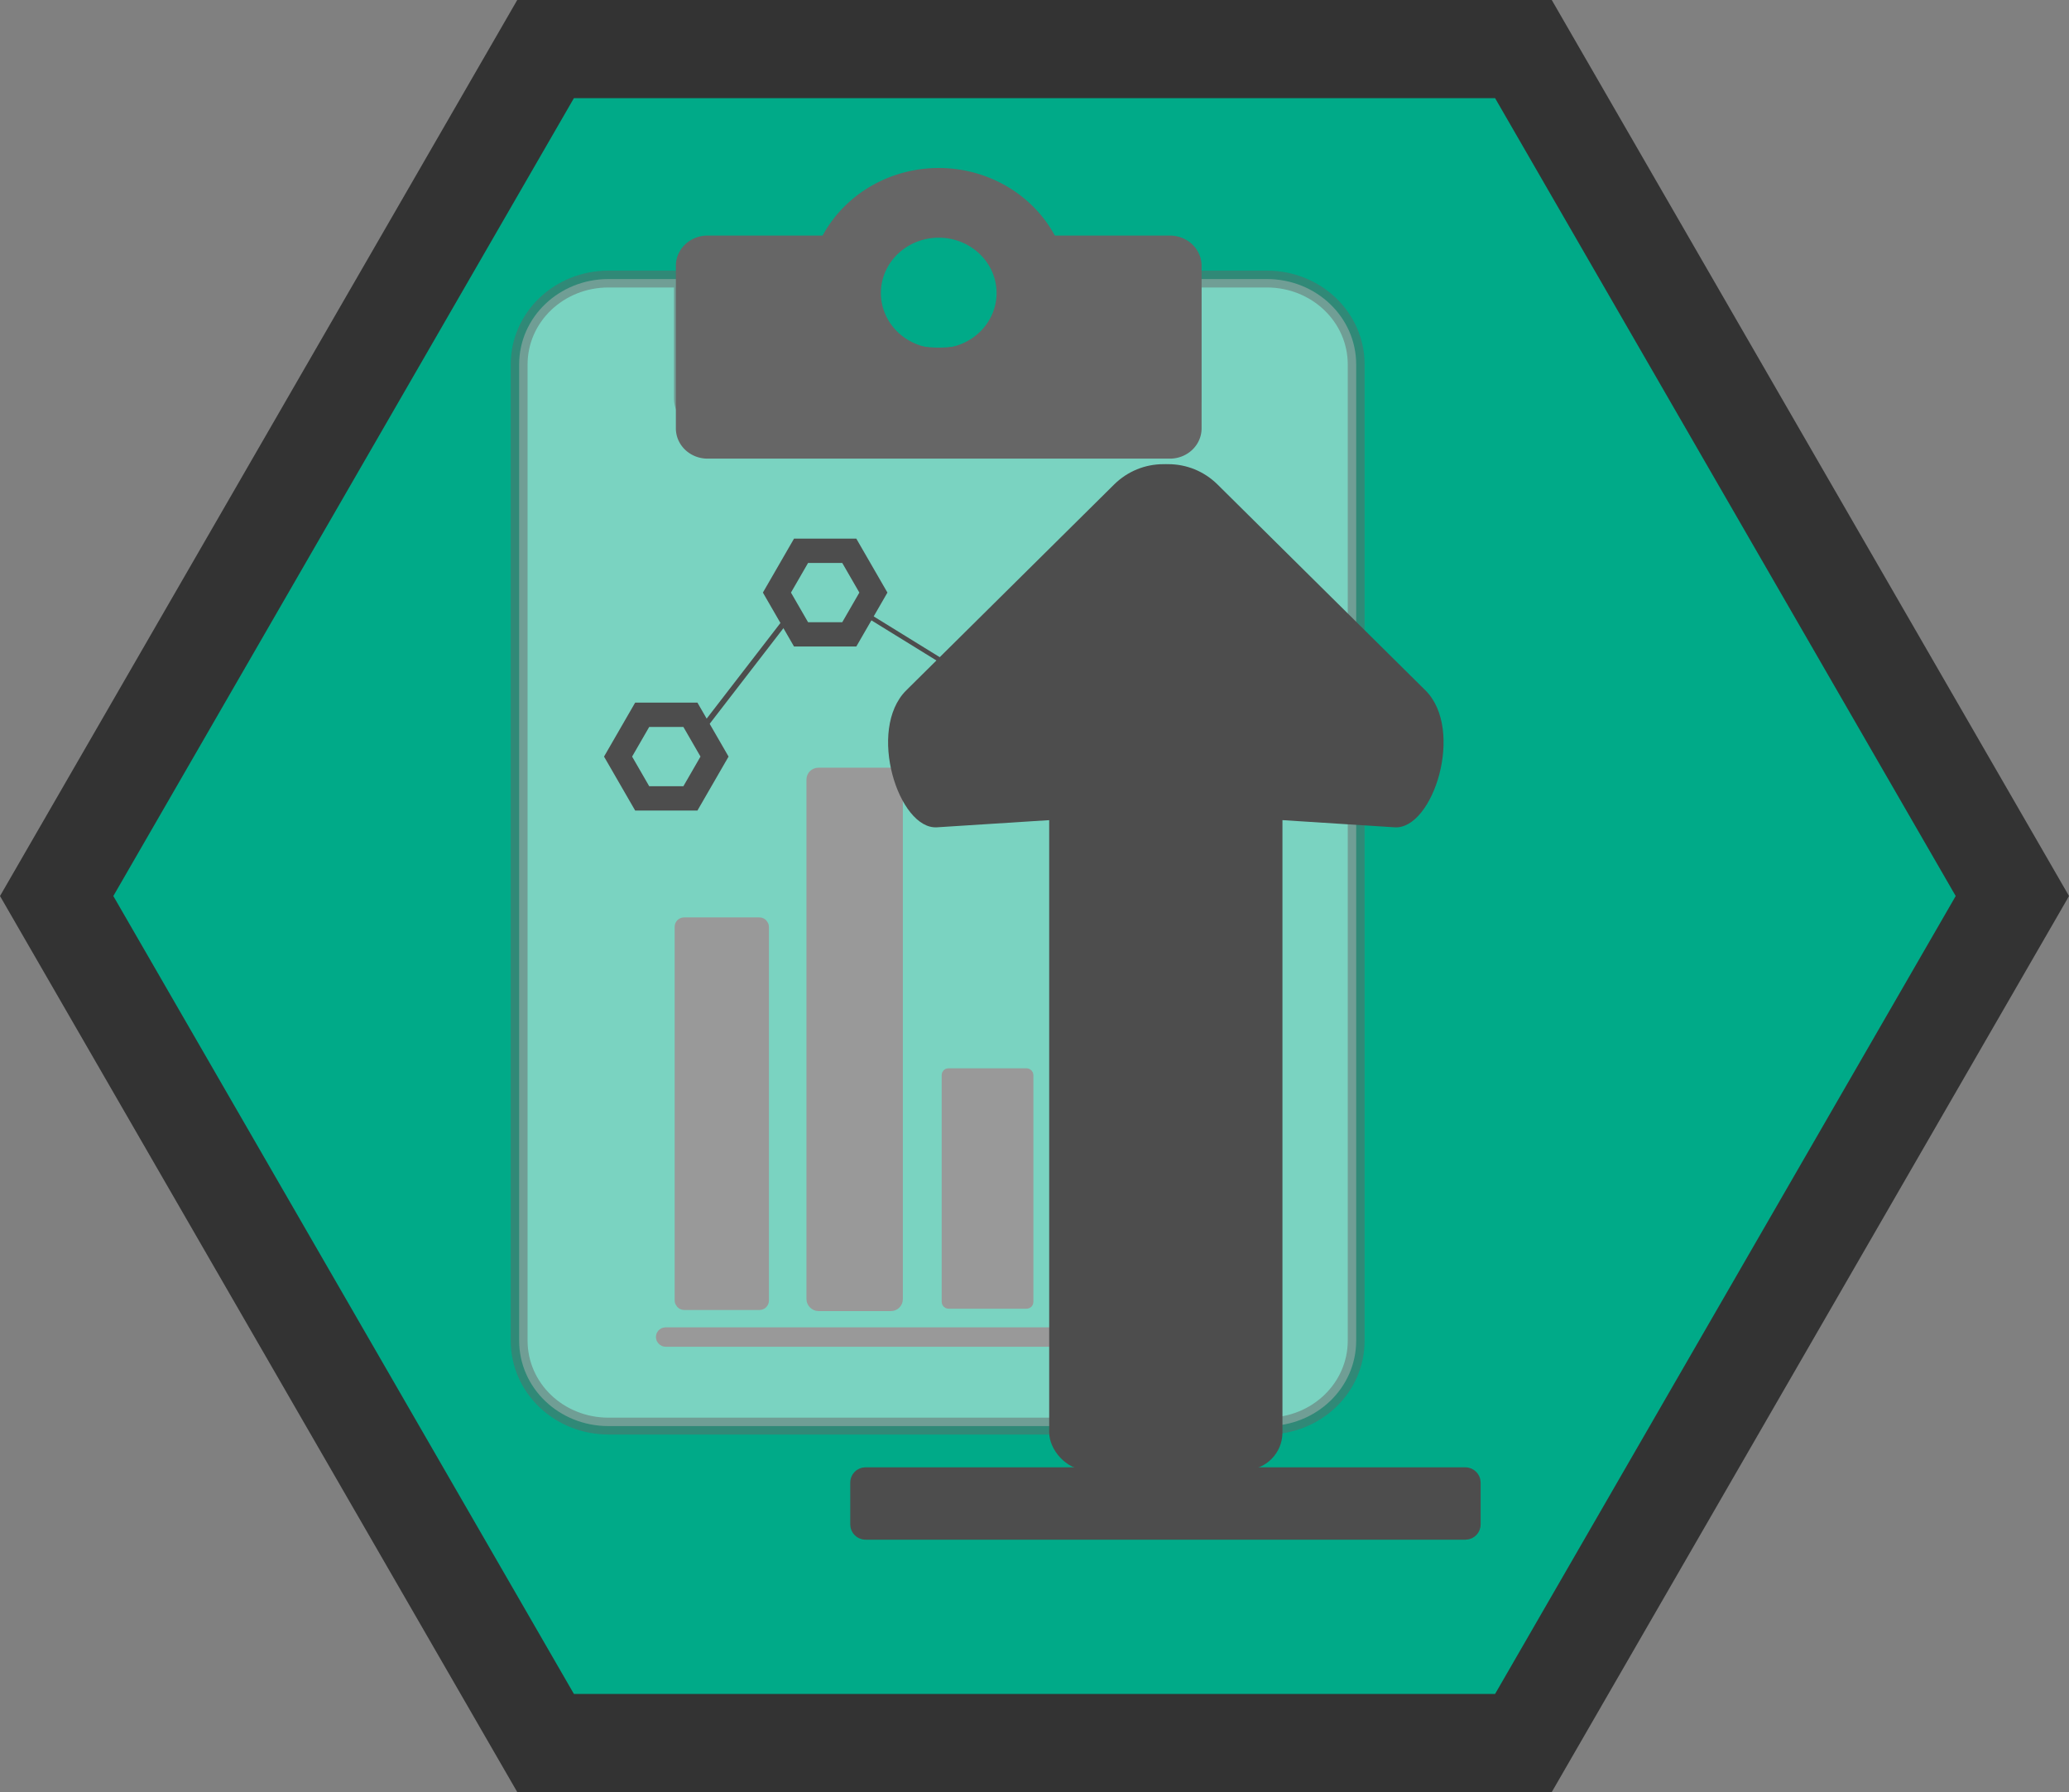 <?xml version="1.0" encoding="UTF-8" standalone="no"?>
<svg
   xmlns:dc="http://purl.org/dc/elements/1.1/"
   xmlns:cc="http://creativecommons.org/ns#"
   xmlns:rdf="http://www.w3.org/1999/02/22-rdf-syntax-ns#"
   xmlns:svg="http://www.w3.org/2000/svg"
   xmlns="http://www.w3.org/2000/svg"
   xmlns:sodipodi="http://sodipodi.sourceforge.net/DTD/sodipodi-0.dtd"
   xmlns:inkscape="http://www.inkscape.org/namespaces/inkscape"
   version="1.1"
   id="svg2"
   width="74.379"
   height="64.415"
   viewBox="0 0 74.379 64.415"
   sodipodi:docname="DatenUpload.svg"
   inkscape:version="0.92.4 (5da689c313, 2019-01-14)">
  <rect x="0" y="0" width="74.379" height="64.415" fill="#808080" stroke="none"/>
  <sodipodi:namedview
     pagecolor="#ffffff"
     bordercolor="#666666"
     borderopacity="1"
     objecttolerance="10"
     gridtolerance="10"
     guidetolerance="10"
     inkscape:pageopacity="0"
     inkscape:pageshadow="2"
     inkscape:window-width="1920"
     inkscape:window-height="1001"
     id="namedview10"
     showgrid="false"
     inkscape:snap-global="false"
     inkscape:zoom="7.3275404"
     inkscape:cx="16.1632"
     inkscape:cy="42.044782"
     inkscape:window-x="-9"
     inkscape:window-y="-9"
     inkscape:window-maximized="1"
     inkscape:current-layer="svg2" />
  <defs
     id="defs6">
    <clipPath
       clipPathUnits="userSpaceOnUse"
       id="clipPath143">
      <rect
         id="rect145"
         width="203.144"
         height="203.144"
         x="-715.157"
         y="67.805"
         transform="rotate(-43.315)"
         style="stroke-width:1.712" />
    </clipPath>
    <clipPath
       clipPathUnits="userSpaceOnUse"
       id="clipPath4719">
      <rect
         style="fill:#000000;fill-opacity:1;stroke:#000000"
         id="rect4721"
         width="8.878"
         height="42.942"
         x="-34.547"
         y="25.718"
         rx="2.471"
         ry="0.407" />
    </clipPath>
    <clipPath
       clipPathUnits="userSpaceOnUse"
       id="clipPath4885">
      <circle
         transform="rotate(-38.419)"
         r="10.93"
         cy="-28.001"
         cx="-52.648"
         id="circle4887"
         style="fill:none;stroke:#4d4d4d;stroke-width:0.602" />
    </clipPath>
    <clipPath
       clipPathUnits="userSpaceOnUse"
       id="clipPath4889">
      <circle
         transform="rotate(-38.419)"
         r="10.93"
         cy="-28.001"
         cx="-52.648"
         id="circle4891"
         style="fill:none;stroke:#4d4d4d;stroke-width:0.602" />
    </clipPath>
    <clipPath
       clipPathUnits="userSpaceOnUse"
       id="clipPath4893">
      <circle
         transform="rotate(-38.419)"
         r="10.93"
         cy="-28.001"
         cx="-52.648"
         id="circle4895"
         style="fill:none;stroke:#4d4d4d;stroke-width:0.602" />
    </clipPath>
    <clipPath
       clipPathUnits="userSpaceOnUse"
       id="clipPath4897">
      <circle
         transform="rotate(-38.419)"
         r="10.93"
         cy="-28.001"
         cx="-52.648"
         id="circle4899"
         style="fill:none;stroke:#4d4d4d;stroke-width:0.602" />
    </clipPath>
    <clipPath
       clipPathUnits="userSpaceOnUse"
       id="clipPath4913">
      <circle
         transform="rotate(-38.419)"
         r="24.284"
         cy="-54.135"
         cx="-88.579"
         id="circle4915"
         style="fill:none;stroke:#4d4d4d;stroke-width:1.339" />
    </clipPath>
    <clipPath
       clipPathUnits="userSpaceOnUse"
       id="clipPath4923">
      <path
         style="fill:none;stroke:#000000;stroke-width:1.673px;stroke-linecap:butt;stroke-linejoin:miter;stroke-opacity:1"
         d="m -98.062,-0.254 c -0.495,0 -0.99,0 -1.484,0 -0.19,0 -0.384,0.034 -0.571,0 -0.237,-0.043 -0.449,-0.181 -0.685,-0.228 -0.299,-0.06 -0.615,0.06 -0.913,0 -0.236,-0.047 -0.449,-0.181 -0.685,-0.228 -0.149,-0.03 -0.305,0.017 -0.457,0 -0.193,-0.021 -0.378,-0.09 -0.571,-0.114 -0.113,-0.014 -0.228,0 -0.343,0 -0.304,0 -0.609,0 -0.913,0 -0.114,0 -0.234,0.036 -0.343,0 -0.036,-0.012 0.027,-0.087 0,-0.114 -0.027,-0.027 -0.076,0 -0.114,0 -0.228,0 -0.457,0 -0.685,0 -0.076,0 -0.155,0.018 -0.228,0 -0.083,-0.021 -0.147,-0.091 -0.228,-0.114 -0.187,-0.053 -0.383,-0.067 -0.571,-0.114 -0.234,-0.058 -0.449,-0.181 -0.685,-0.228 -0.075,-0.015 -0.154,0.015 -0.228,0 -0.118,-0.024 -0.228,-0.076 -0.343,-0.114 -0.114,-0.038 -0.231,-0.069 -0.343,-0.114 -0.066,-0.026 -0.391,-0.202 -0.457,-0.228 -0.074,-0.03 -0.482,-0.139 -0.571,-0.228 -0.027,-0.027 0.027,-0.087 0,-0.114 -0.027,-0.027 -0.078,0.012 -0.114,0 -0.827,-0.276 0.18,0.033 -0.343,-0.228 -0.332,-0.166 -0.402,-0.039 -0.685,-0.228 -0.599,-0.399 0.495,0.266 -0.114,-0.343 -0.114,-0.114 -0.228,0.057 -0.343,0 -0.252,-0.126 -0.035,-0.071 -0.114,-0.228 -0.052,-0.105 -0.259,-0.201 -0.343,-0.228 -0.036,-0.012 -0.087,0.027 -0.114,0 -1.1e-4,-1.092e-4 1.7e-4,-0.342 0,-0.343 -0.017,-0.051 -0.09,-0.066 -0.114,-0.114 -0.017,-0.034 0.017,-0.08 0,-0.114 -0.024,-0.048 -0.084,-0.069 -0.114,-0.114 -0.047,-0.071 -0.067,-0.158 -0.114,-0.228 -0.03,-0.045 -0.076,-0.076 -0.114,-0.114 -0.114,-0.114 -0.242,-0.216 -0.343,-0.343 -0.053,-0.066 -0.054,-0.168 -0.114,-0.228 -0.06,-0.06 -0.168,-0.054 -0.228,-0.114 -0.027,-0.027 0.027,-0.087 0,-0.114 -0.06,-0.06 -0.177,-0.046 -0.228,-0.114 -0.072,-0.096 -0.042,-0.246 -0.114,-0.343 -0.051,-0.068 -0.177,-0.046 -0.228,-0.114 -0.072,-0.096 -0.042,-0.246 -0.114,-0.343 -0.051,-0.068 -0.158,-0.067 -0.228,-0.114 -0.045,-0.03 -0.076,-0.076 -0.114,-0.114 -0.076,-0.076 -0.169,-0.139 -0.228,-0.228 -0.021,-0.032 0.027,-0.087 0,-0.114 -0.027,-0.027 -0.076,0 -0.114,0 -0.076,0 -0.16,0.034 -0.228,0 -0.034,-0.017 0.012,-0.078 0,-0.114 -0.027,-0.081 -0.054,-0.168 -0.114,-0.228 -0.236,-0.236 0.009,0.361 -0.228,-0.114 -0.079,-0.157 0.138,-0.102 -0.114,-0.228 -0.034,-0.017 -0.087,0.027 -0.114,0 -0.236,-0.236 0.361,0.009 -0.114,-0.228 -0.157,-0.079 -0.102,0.138 -0.228,-0.114 -0.046,-0.091 0.046,-0.251 0,-0.343 -0.048,-0.096 -0.194,-0.126 -0.228,-0.228 -0.024,-0.072 0,-0.152 0,-0.228 0,-0.114 0,-0.228 0,-0.343 0,-0.066 -0.021,-0.529 0,-0.571 0.048,-0.096 0.18,-0.132 0.228,-0.228 0.017,-0.034 -0.017,-0.08 0,-0.114 0.024,-0.048 0.09,-0.066 0.114,-0.114 0.017,-0.034 -0.021,-0.083 0,-0.114 0.06,-0.09 0.152,-0.152 0.228,-0.228 0.076,-0.076 0.152,-0.152 0.228,-0.228 0.038,-0.038 0.09,-0.066 0.114,-0.114 0.017,-0.034 -0.021,-0.083 0,-0.114 -0.098,-0.53 0.246,-0.131 0.343,-0.228 0.06,-0.06 0.067,-0.158 0.114,-0.228 0.03,-0.045 0.076,-0.076 0.114,-0.114 0.038,-0.038 0.066,-0.09 0.114,-0.114 0.034,-0.017 0.08,0.017 0.114,0 0.096,-0.048 0.132,-0.18 0.228,-0.228 0.068,-0.034 0.175,0.054 0.228,0 0.027,-0.027 -0.027,-0.087 0,-0.114 0.027,-0.027 0.076,0 0.114,0 0.228,0 0.457,0 0.685,0 0.533,0 1.066,0 1.599,0 0.228,0 0.457,0 0.685,0 0.076,0 0.155,0.018 0.228,0 0.083,-0.021 0.146,-0.094 0.228,-0.114 0.074,-0.018 0.152,0 0.228,0 0.19,0 0.381,0 0.571,0 0.571,0 1.142,0 1.713,0 0.381,0 0.761,0 1.142,0 0.076,0 0.152,0 0.228,0 0.114,0 0.232,-0.028 0.343,0 0.052,0.013 0.066,0.09 0.114,0.114 0.034,0.017 0.682,0 0.799,0 0.609,0 1.218,0 1.827,0 0.228,0 0.457,0 0.685,0 0.076,0 0.152,0 0.228,0 0.038,0 0.078,-0.012 0.114,0 0.081,0.027 0.158,0.067 0.228,0.114 0.045,0.03 0.063,0.097 0.114,0.114 0.063,0.021 0.588,0 0.685,0 0.038,0 0.076,0 0.114,0 0.038,0 0.08,-0.017 0.114,0 0.048,0.024 0.066,0.09 0.114,0.114 0.034,0.017 0.076,0 0.114,0 0.038,0 0.076,0 0.114,0 0.228,0 0.457,0 0.685,0 0.723,0 1.446,0 2.169,0 0.228,0 0.457,0 0.685,0 0.114,0 0.232,-0.028 0.343,0 0.083,0.021 0.146,0.094 0.228,0.114 0.074,0.018 0.152,0 0.228,0 0.228,0 0.457,0 0.685,0 0.11,0 0.651,-0.017 0.685,0 0.048,0.024 0.066,0.09 0.114,0.114 0.034,0.017 0.08,-0.017 0.114,0 0.29,0.145 -0.117,0.136 0.343,0.228 0.22,0.044 0.466,-0.044 0.685,0 0.236,0.047 0.449,0.181 0.685,0.228 0.149,0.03 0.309,-0.037 0.457,0 0.083,0.021 0.146,0.094 0.228,0.114 0.074,0.018 0.156,-0.024 0.228,0 0.356,0.119 -0.038,0.076 0.114,0.228 0.03,0.03 0.524,-0.031 0.571,0 0.071,0.047 0.043,0.181 0.114,0.228 0.063,0.042 0.155,-0.021 0.228,0 0.733,0.21 0.347,0.201 0.913,0.343 0.037,0.009 0.076,0 0.114,0 0.114,0.038 0.226,0.085 0.343,0.114 0.037,0.009 0.076,0 0.114,0 0.097,0 0.609,-0.019 0.685,0 0.165,0.041 0.292,0.187 0.457,0.228 0.074,0.018 0.156,-0.024 0.228,0 0.051,0.017 0.066,0.09 0.114,0.114 0.091,0.046 0.251,-0.046 0.343,0 0.034,0.017 -0.034,0.097 0,0.114 0.073,0.036 0.573,-0.037 0.685,0 0.076,0.038 0.152,0.076 0.228,0.114 0,0.038 -0.027,0.087 0,0.114 0.06,0.06 0.152,0.076 0.228,0.114 0.076,0.038 0.148,0.087 0.228,0.114 0.072,0.024 0.16,-0.034 0.228,0 0.096,0.048 0.139,0.169 0.228,0.228 0.499,0.332 -0.038,-0.051 0.457,0.114 0.158,0.053 0.116,0.259 0.228,0.343 0.096,0.072 0.235,0.06 0.343,0.114 0.048,0.024 0.069,0.084 0.114,0.114 0.071,0.047 0.181,0.043 0.228,0.114 0.042,0.063 -0.042,0.165 0,0.228 0.013,0.019 0.41,0.193 0.457,0.228 0.086,0.065 0.152,0.152 0.228,0.228 0.038,0.038 0.09,0.066 0.114,0.114 0.017,0.034 -0.017,0.08 0,0.114 0.238,0.475 -0.008,-0.122 0.228,0.114 0.027,0.027 -0.027,0.087 0,0.114 0.027,0.027 0.087,-0.027 0.114,0 0.011,0.011 0,0.527 0,0.571 0,0.228 0,0.457 0,0.685 0,0.076 0.018,0.155 0,0.228 -0.021,0.083 -0.083,0.149 -0.114,0.228 -0.045,0.112 -0.06,0.235 -0.114,0.343 -0.024,0.048 -0.082,0.071 -0.114,0.114 -0.082,0.11 -0.16,0.223 -0.228,0.343 -0.084,0.148 -0.108,0.336 -0.228,0.457 -0.085,0.085 -0.257,0.029 -0.343,0.114 -0.085,0.085 -0.076,0.228 -0.114,0.343 -0.114,0.076 -0.246,0.131 -0.343,0.228 -0.12,0.12 -0.126,0.321 -0.228,0.457 -0.494,0.494 -0.018,-0.03 -0.343,0.457 -0.097,0.145 -0.351,0.316 -0.457,0.457 -0.051,0.068 -0.043,0.181 -0.114,0.228 -0.063,0.042 -0.152,0 -0.228,0 -0.114,0 -0.234,-0.036 -0.343,0 -0.13,0.043 -0.233,0.146 -0.343,0.228 -0.043,0.032 -0.062,0.101 -0.114,0.114 -0.111,0.028 -0.234,-0.036 -0.343,0 -0.13,0.043 -0.22,0.167 -0.343,0.228 -0.033,0.017 -0.671,0.218 -0.685,0.228 -0.068,0.051 -0.076,0.152 -0.114,0.228 -0.114,0.114 -0.204,0.259 -0.343,0.343 -0.065,0.039 -0.154,-0.015 -0.228,0 -0.118,0.024 -0.224,0.094 -0.343,0.114 -0.113,0.019 -0.231,-0.022 -0.343,0 -0.083,0.017 -0.144,0.1 -0.228,0.114 -0.15,0.025 -0.304,0 -0.457,0 -0.114,0 -0.228,0 -0.343,0 -0.419,0 -0.837,0 -1.256,0 -0.533,0 -1.066,0 -1.599,0 -0.114,0 -0.228,0 -0.343,0 -0.114,0 -0.23,-0.019 -0.343,0 -0.119,0.02 -0.225,0.091 -0.343,0.114 -0.127,0.025 -0.422,0 -0.571,0 -0.381,0 -0.761,0 -1.142,0 -0.19,0 -0.381,0 -0.571,0 -0.076,0 -0.16,0.034 -0.228,0 -0.034,-0.017 0.027,-0.087 0,-0.114 -0.057,-0.057 -0.285,0.057 -0.343,0 -0.027,-0.027 0.027,-0.087 0,-0.114 -0.054,-0.054 -0.175,0.054 -0.228,0 -0.027,-0.027 0.027,-0.087 0,-0.114 -0.027,-0.027 -0.08,0.017 -0.114,0 -0.048,-0.024 -0.076,-0.076 -0.114,-0.114 -0.114,-0.038 -0.228,-0.076 -0.343,-0.114 z"
         id="path4925"
         inkscape:connector-curvature="0" />
    </clipPath>
    <clipPath
       clipPathUnits="userSpaceOnUse"
       id="clipPath4929">
      <path
         style="fill:none;stroke:#000000;stroke-width:1.673px;stroke-linecap:butt;stroke-linejoin:miter;stroke-opacity:1"
         d="m -89.612,-2.994 c -0.114,-0.152 -0.228,-0.304 -0.343,-0.457 0,-0.038 0.017,-0.08 0,-0.114 -0.024,-0.048 -0.066,-0.09 -0.114,-0.114 -0.034,-0.017 -0.087,0.027 -0.114,0 -0.027,-0.027 0.012,-0.078 0,-0.114 -0.027,-0.081 -0.063,-0.16 -0.114,-0.228 -0.616,-0.821 0.127,0.241 -0.457,-0.343 -0.027,-0.027 0.017,-0.08 0,-0.114 -0.061,-0.123 -0.131,-0.246 -0.228,-0.343 -0.12,-0.12 -0.336,-0.108 -0.457,-0.228 -0.446,-0.446 0.026,-0.061 -0.114,-0.343 -0.069,-0.137 -0.274,-0.206 -0.343,-0.343 -0.017,-0.034 0.027,-0.087 0,-0.114 -0.027,-0.027 -0.087,0.027 -0.114,0 -0.027,-0.027 0.027,-0.087 0,-0.114 -0.027,-0.027 -0.087,0.027 -0.114,0 -0.04,-0.04 0.047,-0.319 0,-0.343 -0.068,-0.034 -0.16,0.034 -0.228,0 -0.03,-0.015 0.023,-0.16 0,-0.228 -0.027,-0.081 -0.076,-0.152 -0.114,-0.228 -0.076,-0.152 -0.134,-0.315 -0.228,-0.457 -0.03,-0.045 -0.09,-0.066 -0.114,-0.114 -0.017,-0.034 0.017,-0.08 0,-0.114 -0.238,-0.475 0.008,0.122 -0.228,-0.114 -0.027,-0.027 0,-0.076 0,-0.114 -0.038,-0.076 -0.054,-0.168 -0.114,-0.228 -0.027,-0.027 -0.087,0.027 -0.114,0 -0.054,-0.054 0.034,-0.16 0,-0.228 -0.024,-0.048 -0.09,-0.066 -0.114,-0.114 -0.037,-0.075 0.034,-0.47 0,-0.571 -0.027,-0.081 -0.087,-0.148 -0.114,-0.228 -0.024,-0.072 0.054,-0.175 0,-0.228 -0.236,-0.236 0.009,0.361 -0.228,-0.114 -0.034,-0.068 0.054,-0.175 0,-0.228 -0.027,-0.027 -0.087,0.027 -0.114,0 -0.027,-0.027 0.027,-0.087 0,-0.114 -0.054,-0.054 -0.175,0.054 -0.228,0 -0.027,-0.027 0.027,-0.087 0,-0.114 -0.054,-0.054 -0.16,0.034 -0.228,0 -0.048,-0.024 -0.076,-0.076 -0.114,-0.114 -0.076,-0.076 -0.152,-0.152 -0.228,-0.228 -0.178,-0.178 -0.321,-0.332 -0.571,-0.457 -0.068,-0.034 -0.152,0 -0.228,0 -0.038,0 -0.087,0.027 -0.114,0 -0.06,-0.06 -0.054,-0.168 -0.114,-0.228 -0.027,-0.027 -0.08,0.017 -0.114,0 -0.048,-0.024 -0.063,-0.097 -0.114,-0.114 -0.072,-0.024 -0.16,0.034 -0.228,0 -0.034,-0.017 0,-0.076 0,-0.114 -0.076,-0.038 -0.148,-0.087 -0.228,-0.114 -0.036,-0.012 -0.076,0 -0.114,0 -0.114,-0.038 -0.231,-0.069 -0.343,-0.114 -0.158,-0.063 -0.292,-0.187 -0.457,-0.228 -0.074,-0.018 -0.16,0.034 -0.228,0 -0.034,-0.017 0.036,-0.102 0,-0.114 -0.108,-0.036 -0.232,0.028 -0.343,0 -0.104,-0.026 -0.132,-0.18 -0.228,-0.228 -0.157,-0.079 -0.102,0.138 -0.228,-0.114 -0.017,-0.034 0.027,-0.087 0,-0.114 -0.038,-0.038 -0.374,0.028 -0.457,0 -0.051,-0.017 -0.066,-0.09 -0.114,-0.114 -0.034,-0.017 -0.076,0 -0.114,0 -0.076,0 -0.156,0.024 -0.228,0 -0.051,-0.017 -0.062,-0.101 -0.114,-0.114 -0.111,-0.028 -0.228,0 -0.343,0 -0.114,0 -0.228,0 -0.343,0 -0.038,0 -0.077,0.009 -0.114,0 -0.117,-0.029 -0.227,-0.081 -0.343,-0.114 -0.151,-0.043 -0.31,-0.059 -0.457,-0.114 -0.564,-0.282 -0.295,-0.175 -0.799,-0.343 -0.114,-0.038 -0.231,-0.069 -0.343,-0.114 -0.079,-0.032 -0.144,-0.1 -0.228,-0.114 -0.15,-0.025 -0.304,0 -0.457,0 -0.152,0 -0.304,0 -0.457,0 -0.114,0 -0.232,0.028 -0.343,0 -0.052,-0.013 -0.063,-0.097 -0.114,-0.114 -0.052,-0.017 -0.507,0 -0.571,0 -0.419,0 -0.837,0 -1.256,0 -0.723,0 -1.446,0 -2.169,0 -0.19,0 -0.381,0 -0.571,0 -0.114,0 -0.23,-0.019 -0.343,0 -0.119,0.02 -0.223,0.097 -0.343,0.114 -0.151,0.022 -0.304,0 -0.457,0 -0.076,0 -0.156,-0.024 -0.228,0 -0.051,0.017 -0.063,0.097 -0.114,0.114 -0.072,0.024 -0.152,0 -0.228,0 -0.076,0 -0.152,0 -0.228,0 -0.097,0 -0.395,-0.02 -0.457,0 -0.051,0.017 -0.063,0.097 -0.114,0.114 -0.435,0.145 -0.019,-0.253 -0.571,0.114 -0.032,0.021 0,0.076 0,0.114 -0.038,0.038 -0.066,0.09 -0.114,0.114 -0.068,0.034 -0.156,-0.024 -0.228,0 -0.076,0.038 -0.152,0.076 -0.228,0.114 0,0.038 0.027,0.087 0,0.114 -0.06,0.06 -0.158,0.067 -0.228,0.114 -0.045,0.03 -0.063,0.097 -0.114,0.114 -0.072,0.024 -0.156,-0.024 -0.228,0 -0.227,0.076 -0.053,0.107 -0.114,0.228 -0.024,0.048 -0.084,0.069 -0.114,0.114 -0.047,0.071 -0.067,0.158 -0.114,0.228 -0.03,0.045 -0.09,0.066 -0.114,0.114 -0.034,0.068 0.034,0.16 0,0.228 -0.024,0.048 -0.076,0.076 -0.114,0.114 -0.038,0.038 -0.069,0.084 -0.114,0.114 -0.071,0.047 -0.177,0.046 -0.228,0.114 -0.138,0.184 -0.114,0.368 -0.114,0.571 0,0.076 0,0.152 0,0.228 0,0.038 0.036,0.102 0,0.114 -0.108,0.036 -0.251,-0.069 -0.343,0 -0.096,0.072 -0.07,0.231 -0.114,0.343 -0.032,0.079 -0.067,0.158 -0.114,0.228 -0.124,0.186 -0.169,0.047 -0.228,0.343 0,0.114 0,0.228 0,0.343 -0.038,0.038 -0.097,0.063 -0.114,0.114 -0.019,0.058 0,0.603 0,0.685 0,0.038 0.017,0.08 0,0.114 -0.024,0.048 -0.09,0.066 -0.114,0.114 -0.017,0.034 0,0.076 0,0.114 0,0.266 0,0.533 0,0.799 0,0.076 0,0.152 0,0.228 0,0.076 -0.034,0.16 0,0.228 0.017,0.034 0.08,-0.017 0.114,0 0.048,0.024 0.09,0.066 0.114,0.114 0.034,0.068 -0.034,0.16 0,0.228 0.061,0.123 0.158,0.225 0.228,0.343 0.135,0.225 0.132,0.36 0.343,0.571 0.06,0.06 0.168,0.054 0.228,0.114 0.172,0.172 0.27,0.415 0.457,0.571 0.059,0.049 0.155,-0.018 0.228,0 0.083,0.021 0.16,0.063 0.228,0.114 0.172,0.129 0.289,0.322 0.457,0.457 0.107,0.086 0.228,0.152 0.343,0.228 0.114,0.076 0.216,0.174 0.343,0.228 0.811,0.348 0.164,0.01 0.685,0.114 0.41,0.082 0.729,0.388 1.142,0.457 0.113,0.019 0.228,0 0.343,0 0.19,0 0.381,0 0.571,0 0.038,0 0.077,-0.006 0.114,0 0.191,0.032 0.385,0.057 0.571,0.114 0.732,0.225 0.811,0.389 1.484,0.457 0.454,0.045 0.915,-0.033 1.37,0 0.268,0.019 0.531,0.095 0.799,0.114 0.266,0.019 0.534,-0.022 0.799,0 0.193,0.016 0.378,0.095 0.571,0.114 0.189,0.019 0.381,0 0.571,0 0.647,0 1.294,0 1.941,0 0.381,0 0.761,0 1.142,0 0.149,0 0.571,0.023 0.685,0 0.083,-0.017 0.146,-0.094 0.228,-0.114 0.074,-0.018 0.152,0 0.228,0 0.117,0 0.819,0.024 0.913,0 0.165,-0.041 0.295,-0.175 0.457,-0.228 0.062,-0.021 0.418,0 0.457,0 0.304,0 0.609,0 0.913,0 0.165,0 0.679,0.024 0.799,0 0.911,-0.182 -0.835,-0.114 0.685,-0.114 0.228,0 0.457,0 0.685,0 0.076,0 0.152,0 0.228,0 0.038,0 0.08,0.017 0.114,0 0.048,-0.024 0.066,-0.09 0.114,-0.114 0.026,-0.013 0.43,0 0.457,0 0.419,0 0.837,0 1.256,0 0.14,0 0.455,0.005 0.457,0 0.036,-0.108 0.036,-0.234 0,-0.343 -0.012,-0.036 -0.087,0.027 -0.114,0 -0.027,-0.027 -0.027,-0.087 0,-0.114 0.004,-0.005 0.415,0 0.457,0 0.038,0 0.08,0.017 0.114,0 0.048,-0.024 0.06,-0.114 0.114,-0.114 0.157,0 0.304,0.076 0.457,0.114 z"
         id="path4931"
         inkscape:connector-curvature="0" />
    </clipPath>
    <clipPath
       clipPathUnits="userSpaceOnUse"
       id="clipPath4937">
      <path
         style="fill:none;stroke:#000000;stroke-width:0.335;stroke-linecap:butt;stroke-linejoin:miter;stroke-miterlimit:4;stroke-dasharray:none;stroke-opacity:1"
         d="m -106.607,-13.806 3.31,2.503 9.527,2.503 1.938,3.714 -15.179,2.745 -9.285,-6.298 z"
         id="path4939"
         inkscape:connector-curvature="0" />
    </clipPath>
    <clipPath
       clipPathUnits="userSpaceOnUse"
       id="clipPath5191">
      <path
         style="fill:none;stroke:#000000;stroke-width:1px;stroke-linecap:butt;stroke-linejoin:miter;stroke-opacity:1"
         d="M -69.327,0.819 -46.127,24.019 -43.057,8.325 V -2.729 Z"
         id="path5193"
         inkscape:connector-curvature="0" />
    </clipPath>
    <clipPath
       clipPathUnits="userSpaceOnUse"
       id="clipPath5742">
      <path
         style="fill:none;stroke:#000000;stroke-width:1px;stroke-linecap:butt;stroke-linejoin:miter;stroke-opacity:1"
         d="m -74.513,-4.64 24.974,24.974 V -4.64 Z"
         id="path5744"
         inkscape:connector-curvature="0" />
    </clipPath>
    <clipPath
       clipPathUnits="userSpaceOnUse"
       id="clipPath5785">
      <rect
         style="fill:#333333;fill-opacity:1;stroke:none;stroke-width:0.225;stroke-miterlimit:4;stroke-dasharray:none;stroke-opacity:1"
         id="rect5787"
         width="20.812"
         height="11.157"
         x="-29.375"
         y="42.647"
         ry="0.834"
         transform="rotate(45)" />
    </clipPath>
    <clipPath
       clipPathUnits="userSpaceOnUse"
       id="clipPath5799">
      <rect
         style="fill:#333333;fill-opacity:1;stroke:none;stroke-width:0.255;stroke-miterlimit:4;stroke-dasharray:none;stroke-opacity:1"
         id="rect5801"
         width="29.726"
         height="29.357"
         x="-89.513"
         y="7.84"
         ry="5.889"
         transform="rotate(-45)" />
    </clipPath>
    <clipPath
       clipPathUnits="userSpaceOnUse"
       id="clipPath5799-1">
      <rect
         style="fill:#333333;fill-opacity:1;stroke:none;stroke-width:0.255;stroke-miterlimit:4;stroke-dasharray:none;stroke-opacity:1"
         id="rect5801-2"
         width="29.726"
         height="29.357"
         x="-89.513"
         y="7.84"
         ry="5.889"
         transform="rotate(-45)" />
    </clipPath>
  </defs>
  <path
     inkscape:connector-curvature="0"
     style="fill:#00aa88;fill-opacity:1;stroke:#333333;stroke-width:3.528;stroke-miterlimit:4;stroke-dasharray:none;stroke-dashoffset:0;stroke-opacity:1"
     id="path2038"
     d="M 54.766,1.764 72.343,32.207 54.766,62.651 19.613,62.651 2.037,32.207 19.613,1.764 Z" />
  <g
     id="g971"
     transform="translate(3.685,0.546)">
    <path
       inkscape:connector-curvature="0"
       style="opacity:0.477;fill:#ffffff;stroke:#666666;stroke-width:0.606"
       d="m 18.19,9.484 c -1.779,0 -3.212,1.37 -3.212,3.072 v 35.086 c 0,1.702 1.432,3.072 3.212,3.072 h 23.667 c 1.779,0 3.212,-1.37 3.212,-3.072 v -35.086 c 0,-1.702 -1.432,-3.072 -3.212,-3.072 h -2.659 v 4.296 c 0,0.456 -0.385,0.823 -0.861,0.823 H 21.709 c -0.477,0 -0.861,-0.367 -0.861,-0.823 V 9.484 Z"
       id="path4813" />
    <g
       id="g4819"
       transform="matrix(0.619,0,0,0.592,90.094,19.347)"
       style="fill:#666666;stroke:#666666">
      <path
         inkscape:connector-curvature="0"
         id="path4815"
         d="m -110.406,-18.849 c -0.77,0 -1.391,0.619 -1.391,1.389 v 9.863 c 0,0.77 0.621,1.389 1.391,1.389 h 26.846 c 0.77,0 1.391,-0.619 1.391,-1.389 V -17.46 c 0,-0.77 -0.621,-1.389 -1.391,-1.389 h -6.34 a 7.093,7.093 0 0 1 -7.082,6.803 7.093,7.093 0 0 1 -7.078,-6.803 z"
         style="fill:#666666;stroke:#666666;stroke-width:0.904" />
      <path
         style="fill:#666666;stroke:#666666"
         d="m -96.983,-22.903 a 7.093,7.093 0 0 0 -7.092,7.092 7.093,7.093 0 0 0 7.092,7.094 7.093,7.093 0 0 0 7.092,-7.094 7.093,7.093 0 0 0 -7.092,-7.092 z m 0,3.232 a 3.86,3.86 0 0 1 3.859,3.859 3.86,3.86 0 0 1 -3.859,3.861 3.86,3.86 0 0 1 -3.859,-3.861 3.86,3.86 0 0 1 3.859,-3.859 z"
         id="path4817"
         inkscape:connector-curvature="0" />
    </g>
    <rect
       style="fill:#999999;stroke:#999999;stroke-width:0.327"
       id="rect4825"
       width="2.97"
       height="8.314"
       x="30.331"
       y="38.017"
       ry="0.078"
       rx="0.078" />
    <rect
       style="fill:#999999;fill-opacity:1;stroke:#999999;stroke-width:0.495;stroke-opacity:1"
       id="rect4829"
       width="18.496"
       height="0.203"
       x="20.141"
       y="47.411"
       ry="0.101"
       rx="0.101" />
    <rect
       style="fill:#999999;stroke:#999999;stroke-width:0.495"
       id="rect4825-9"
       width="2.97"
       height="19.036"
       x="25.554"
       y="27.296"
       ry="0.18"
       rx="0.18" />
    <rect
       style="fill:#999999;stroke:#999999;stroke-width:0.419"
       id="rect4825-7"
       width="2.97"
       height="13.692"
       x="20.778"
       y="32.639"
       ry="0.129"
       rx="0.129" />
    <rect
       style="fill:#999999;stroke:#999999;stroke-width:0.448"
       id="rect4825-79"
       width="2.97"
       height="15.582"
       x="35.108"
       y="30.749"
       ry="0.147"
       rx="0.147" />
    <path
       inkscape:connector-curvature="0"
       style="fill:none;fill-opacity:1;stroke:#4d4d4d;stroke-width:0.874;stroke-miterlimit:4;stroke-dasharray:none;stroke-dashoffset:0;stroke-opacity:1"
       id="path4006-2-4"
       d="m 19.401,25.147 h 1.734 l 0.867,1.502 -0.867,1.502 h -1.734 l -0.867,-1.502 z" />
    <path
       inkscape:connector-curvature="0"
       style="fill:none;fill-opacity:1;stroke:#4d4d4d;stroke-width:0.874;stroke-miterlimit:4;stroke-dasharray:none;stroke-dashoffset:0;stroke-opacity:1"
       id="path4006-2-4-2"
       d="m 25.112,19.252 h 1.734 l 0.867,1.502 -0.867,1.502 h -1.734 l -0.867,-1.502 z" />
    <path
       inkscape:connector-curvature="0"
       style="fill:none;fill-opacity:1;stroke:#4d4d4d;stroke-width:0.874;stroke-miterlimit:4;stroke-dasharray:none;stroke-dashoffset:0;stroke-opacity:1"
       id="path4006-2-4-2-3"
       d="m 31.33,22.6 h 1.734 l 0.867,1.502 -0.867,1.502 h -1.734 l -0.867,-1.502 z" />
    <path
       inkscape:connector-curvature="0"
       style="fill:none;fill-opacity:1;stroke:#4d4d4d;stroke-width:0.874;stroke-miterlimit:4;stroke-dasharray:none;stroke-dashoffset:0;stroke-opacity:1"
       id="path4006-2-4-2-2"
       d="m 36.889,18.176 h 1.734 l 0.867,1.502 -0.867,1.502 H 36.889 l -0.867,-1.502 z" />
    <rect
       transform="matrix(0.611,-0.792,0.737,0.676,0,0)"
       style="fill:#4d4d4d;fill-opacity:1;stroke:#4d4d4d;stroke-width:0.142;stroke-opacity:1"
       id="rect4829-7"
       width="5.332"
       height="0.058"
       x="-4.664"
       y="32.828"
       ry="0.029"
       rx="0.029" />
    <rect
       transform="matrix(-0.851,-0.525,-0.414,0.91,0,0)"
       style="fill:#4d4d4d;fill-opacity:1;stroke:#4d4d4d;stroke-width:0.117;stroke-opacity:1"
       id="rect4829-7-2"
       width="4.375"
       height="0.048"
       x="-38.194"
       y="3.926"
       ry="0.024"
       rx="0.024" />
    <rect
       transform="matrix(-0.714,0.7,0.784,0.621,0,0)"
       style="fill:#4d4d4d;fill-opacity:1;stroke:#4d4d4d;stroke-width:0.117;stroke-opacity:1"
       id="rect4829-7-2-6"
       width="4.375"
       height="0.048"
       x="-6.495"
       y="40.534"
       ry="0.024"
       rx="0.024" />
  </g>
  <g
     id="g5834"
     transform="matrix(-0.539,0,0,-0.539,24.807,42.688)"
     style="fill:#4d4d4d">
    <rect
       rx="2.504"
       ry="2.504"
       y="-18.833"
       x="-39.511"
       height="51.177"
       width="15.558"
       id="rect5185"
       style="fill:#4d4d4d;fill-opacity:1;stroke:none;stroke-width:0.2;stroke-miterlimit:4;stroke-dasharray:none" />
    <g
       transform="rotate(-45,-63.943,29.863)"
       id="g5828"
       style="fill:#4d4d4d">
      <path
         style="fill:#4d4d4d;fill-opacity:1;stroke:none;stroke-width:0.2;stroke-miterlimit:4;stroke-dasharray:none;stroke-opacity:1"
         d="m -40.332,49.361 c 2.563,0 0.193,-2.278 2.118,-0.584 l 11.966,10.529 c 1.924,1.693 -1.289,7.926 -5.013,7.908 l -19.504,-0.097 c -2.563,-0.013 -4.627,-2.063 -4.627,-4.627 v -17.767 c 0,-2.563 10.941,5.602 13.505,5.602"
         id="rect5794"
         inkscape:connector-curvature="0"
         sodipodi:nodetypes="cssssssc"
         clip-path="url(#clipPath5799)" />
      <path
         clip-path="url(#clipPath5799)"
         sodipodi:nodetypes="cssssssc"
         inkscape:connector-curvature="0"
         id="path5824"
         d="m -40.332,49.361 c 2.563,0 0.193,-2.278 2.118,-0.584 l 11.966,10.529 c 1.924,1.693 -1.289,7.926 -5.013,7.908 l -19.504,-0.097 c -2.563,-0.013 -4.627,-2.063 -4.627,-4.627 v -17.767 c 0,-2.563 10.941,5.602 13.505,5.602"
         style="fill:#4d4d4d;fill-opacity:1;stroke:none;stroke-width:0.2;stroke-miterlimit:4;stroke-dasharray:none;stroke-opacity:1"
         transform="matrix(0,-1,-1,0,11.473,11.473)" />
    </g>
  </g>
  <rect
     rx="0.048"
     style="opacity:1;fill:#4d4d4d;fill-opacity:1;stroke:#4d4d4d;stroke-width:1.001;stroke-miterlimit:4;stroke-dasharray:none;stroke-opacity:1"
     id="rect863"
     width="21.662"
     height="1.601"
     x="31.066"
     y="53.242"
     ry="0.048" />
</svg>
